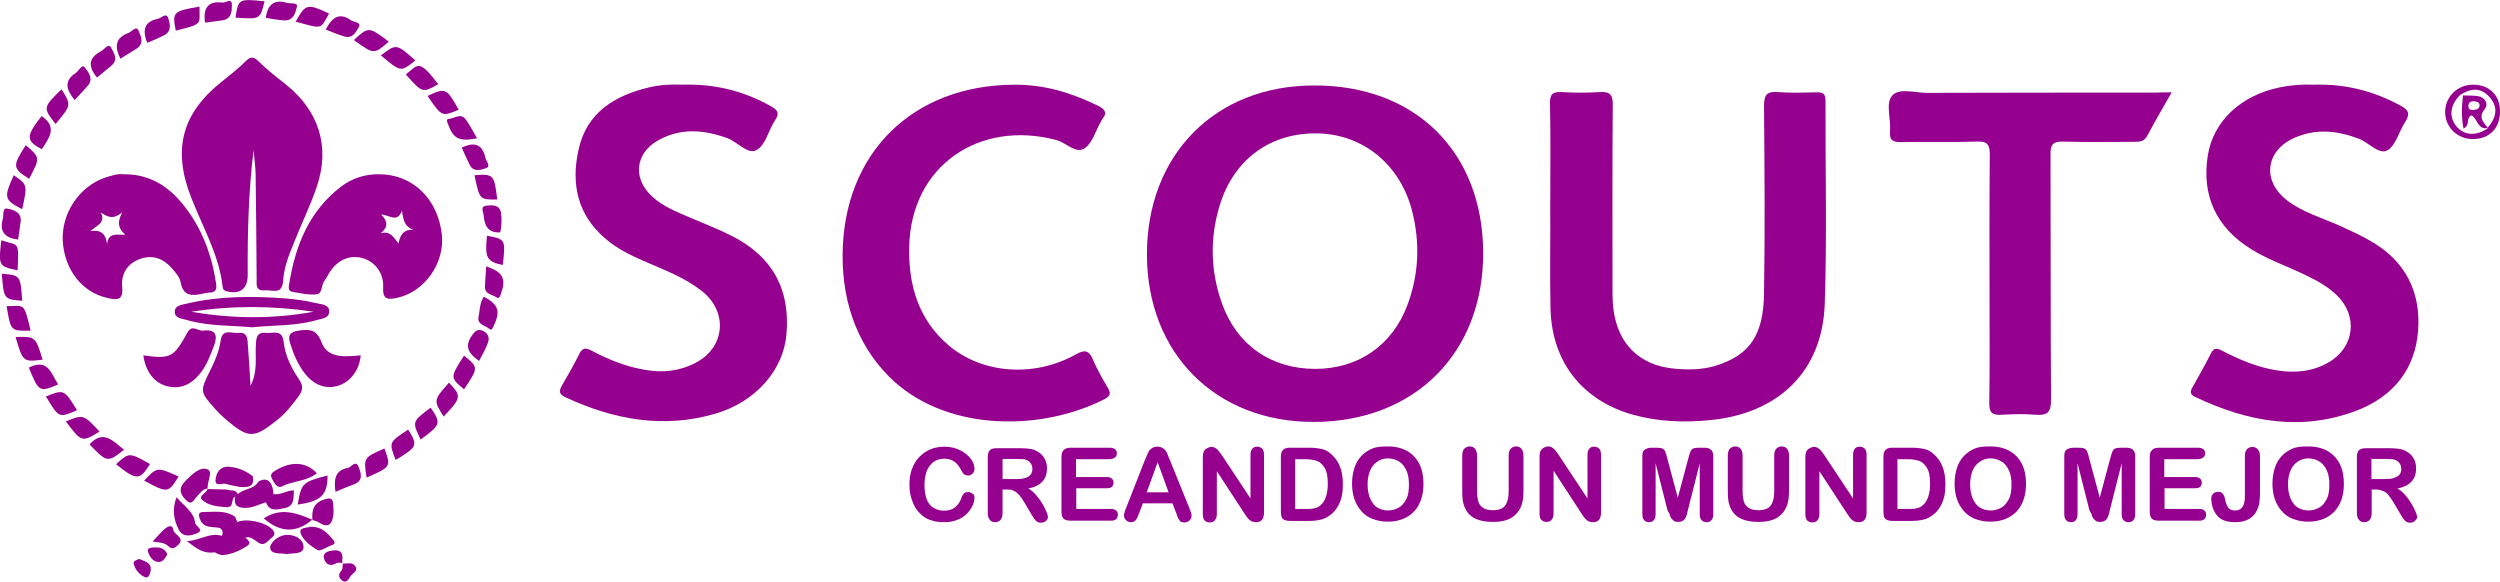 <?xml version="1.0" encoding="utf-8"?>
<!-- Generator: Adobe Illustrator 23.0.0, SVG Export Plug-In . SVG Version: 6.00 Build 0)  -->
<svg version="1.1" id="Layer_1" xmlns="http://www.w3.org/2000/svg" xmlns:xlink="http://www.w3.org/1999/xlink" x="0px" y="0px"
	 viewBox="0 0 980 228" style="enable-background:new 0 0 980 228;" xml:space="preserve">
<style type="text/css">
	.st0{fill:#95008F;}
</style>
<g>
	<path class="st0" d="M607.7,81.3c0-13.5,0.2-27.1-0.1-40.6c-0.1-3.9,1.1-4.8,4.8-4.6c4.8,0.3,9.7,0.3,14.5,0
		c4.1-0.3,5.4,0.9,5.3,5.2c-0.2,24.4-0.1,48.8-0.1,73.2c0,2.3,0.1,4.7,0.4,7c1.8,13.4,10.2,21.7,23.7,23c5.3,0.5,10.7,0.5,15.9-1
		c14.5-4.3,19.1-12.9,19.4-28.3c0.4-24.6,0.2-49.2,0-73.7c0-4.5,1.2-5.7,5.5-5.4c5,0.4,10,0.2,15,0.1c2.4-0.1,3.6,0.4,3.6,3.2
		c-0.1,26.6,0.6,53.2-0.3,79.7c-0.9,26.6-18.2,43-45,45.6c-10.2,1-20.3,0.6-30.1-2.1c-20-5.6-31.9-20.8-32.4-41.6
		C607.5,107.7,607.8,94.6,607.7,81.3C607.8,81.3,607.7,81.3,607.7,81.3z"/>
	<path class="st0" d="M907,33.2c12.7-0.4,23.7,2.6,34.2,8.3c3,1.6,3.6,3.2,1.7,6.2c-2.5,3.7-3.7,9.3-7,11.2s-7.3-3-11.2-4.5
		c-8.4-3.2-16.8-4.1-25.2-0.4c-11.5,5-12.9,17-2.9,24.6c6.2,4.7,13.6,6.8,20.6,9.9c4.1,1.9,8.2,3.7,12.1,6
		c13.5,7.7,19.7,19.8,18.6,35s-9.7,25.8-23.7,31.3c-21.9,8.5-43.1,4.6-63.7-5.2c-1.8-0.8-2.1-1.9-1.2-3.5c2.5-4.5,5.1-9,7.4-13.6
		c1.2-2.3,2.4-2.1,4.4-1c6.8,3.5,13.8,6.5,21.5,7.7c7.1,1.1,14,0.5,20.3-3.2c10.1-5.9,11.5-18.1,3.2-26.2c-4.1-4-9.2-6.5-14.3-8.9
		c-6.5-3-13.2-5.4-19.3-9.2c-13.8-8.5-19.6-21.2-17-37c2.2-13.2,12.9-23.3,28-26.4C898.1,33.3,902.9,33,907,33.2z"/>
	<path class="st0" d="M267.4,33.2c12.9-0.4,24.2,2.5,34.7,8.4c2.6,1.4,3.7,2.7,1.7,5.6c-2.6,3.9-3.7,9.7-7.2,11.6
		c-3.4,2-7.5-3.2-11.6-4.7c-9.2-3.3-18.2-4-27,0.9c-9,5.1-10.1,14.9-2.4,22c4.2,3.9,9.5,6,14.7,8.2c5.5,2.4,11.1,4.5,16.4,7.2
		c16.1,8.1,23.1,20.9,21.6,38.6c-1.2,14.1-12.1,26.6-28,31.2c-20.4,5.9-39.8,2.3-58.7-6.5c-2.6-1.2-2.5-2.5-1.3-4.6
		c2.3-4,4.7-8.1,6.7-12.2c1.3-2.7,2.6-2.7,5-1.4c6.6,3.5,13.6,6.3,21,7.5c6.9,1.2,13.6,0.5,19.9-2.9c11.3-6,12.5-19.7,2.5-27.8
		c-7-5.6-15.3-8.6-23.3-12.1c-5.2-2.3-10.3-4.8-14.6-8.5c-11.2-9.4-13.8-21.8-10.6-35.5c3.3-14.2,14.1-20.7,27.3-23.9
		C258.9,33.2,263.5,33,267.4,33.2z"/>
	<path class="st0" d="M330.3,99.6c0.4-39.6,27.4-66.2,67.2-66.4c11.9-0.1,22.6,3.2,33,8.3c2.6,1.3,3.7,2.7,1.6,5.2
		c-0.2,0.3-0.3,0.6-0.5,0.9c-2.1,3.6-3.3,8.4-6.4,10.5c-3.5,2.4-7.2-2.2-11.1-3.2c-30-8-57.1,9.9-57.7,42
		c-0.3,15,3.7,28.5,15.5,38.5c13.2,11.2,33.5,12.6,49.7,3.6c3.7-2.1,5.3-1.7,6.9,2.1s3.7,7.4,5.8,11c1.2,2,1,3.1-1.2,4.3
		c-24.4,12.5-60.3,12.9-82.3-6.6C337.3,137.6,330.1,120.3,330.3,99.6z"/>
	<path class="st0" d="M851.3,36.2c-3.6,6.3-6.7,11.6-9.6,17.1c-1.2,2.2-3,2.3-5,2.3c-9.3,0-18.7,0.2-28-0.1c-4.1-0.1-5,1.4-4.9,5.1
		c0.1,32.1,0,64.2,0.2,96.3c0,4.7-1.4,6-5.9,5.7c-4.5-0.4-9-0.3-13.5,0c-3.7,0.2-4.9-0.9-4.8-4.7c0.2-12.8,0.1-25.8,0.1-38.6
		c0-19.6-0.1-39.1,0.1-58.7c0-3.8-0.9-5.3-5-5.1c-9.8,0.3-19.7,0-29.5,0.2c-3.3,0.1-5-0.6-4.6-4.3c0.4-4.8-1.9-11,0.9-14
		c2.9-3.1,9.1-0.9,13.9-1c29.8-0.1,59.8-0.1,89.6-0.1C846.8,36.2,848.6,36.2,851.3,36.2z"/>
	<path class="st0" d="M99.4,58.9c-2,16.3-2.4,32.5-2.3,48.9c0,5.4-3,7.7-8.2,6.4c-0.9-0.2-1.5-0.7-1.6-1.6
		C85.9,99.8,79.4,89,74.9,77.3c-7.4-18.9-3.5-33.1,12.3-45.5c3.1-2.5,6.3-5,9.1-7.8c2.1-2.1,3.3-1.7,5.2,0.2
		c3.2,3.1,6.7,5.9,10.3,8.7c13.2,10.4,17.8,24.7,12.3,40.5c-2.5,7.4-6,14.4-8.9,21.8c-2,4.8-3.9,9.7-4.2,14.8
		c-0.4,5.7-4.1,3.6-7.1,3.8c-3.8,0.3-3.3-2.1-3.3-4.5c-0.1-13.7-0.2-27.4-0.4-41.1C100.1,65.1,99.7,62,99.4,58.9z"/>
	<path class="st0" d="M98.2,151.2c2.9-5.6,1.8-10.8,2.1-15.9c0.1-2.7,0.3-5.2,3.9-4.8c2.8,0.3,6.4-1.7,7,3.6s3,10.2,6,14.6
		c1.8,2.5,1.5,4.4-0.2,6.7c-2.5,3.4-5,6.6-8.3,9.2c-9.2,7.4-11.3,7.4-20.3-0.3c-1.4-1.2-2.7-2.5-3.9-3.8c-6.2-7-6.2-7-2.1-15.3
		c1.9-3.7,3.5-7.6,4.1-11.7c0.7-4.9,4.4-2.7,6.9-3c2.9-0.4,3.6,1.4,3.7,4C97.5,139.9,97.9,145.2,98.2,151.2z"/>
	<path class="st0" d="M56.2,139.3c10.6,1.5,11.9,0.9,17.3-9c1.8-3.3,4.1-0.4,6.2-0.7c4.7-0.6,5.8,1.7,4.2,5.9
		c-1.4,3.6-2.7,7.2-5,10.3c-3.7,5-8.2,6.9-13.4,5.6C60.5,150.1,57.1,145.8,56.2,139.3z"/>
	<path class="st0" d="M141.4,139.3c-0.5,5.7-3.9,10.3-8.8,11.9c-4.9,1.5-9.5-0.2-13.1-4.8c-2.8-3.6-4.5-7.7-5.8-12
		c-1-3.1,0.1-4.3,3.4-4.8c4.3-0.6,7-0.5,8.9,4.5C128.1,139.4,132.4,140.3,141.4,139.3z"/>
	<path class="st0" d="M124.2,185.5c-4,3.3-9.4,2.9-13.7,5.2c-1.8,0.9-3.1-1.5-3.9-3.1c-1-1.8,0.4-2.6,1.8-3.4
		C114.4,180.7,120.1,181.1,124.2,185.5z"/>
	<path class="st0" d="M93.1,204.6c3.7-1.5,11,0.1,13.6,2.9c1.3,1.3,1,2.4-0.2,3.3c-1.6,1.2-2.8,3.6-5.4,1.8c-1.5-1-2.8-2.4-4.8-1.9
		c-1.2,0.9-2.6,1.2-4,0.8c-1.8-0.9-3.2-2.2-2.8-4.5C89.8,205.1,91.5,204.9,93.1,204.6z"/>
	<path class="st0" d="M81.5,191.5c-2.1,0.1-3,1.8-4.3,3.1c-1.2,1.2-1.9,3.7-4.1,1.6c-1.8-1.7-3.3-3.8-1.4-6.5c0.4-0.5,0.8-1,1.3-1.5
		c2.4-2.3,5.4-5.4,8.4-4.2c2.2,0.9-0.3,4.9,0,7.6L81.5,191.5z"/>
	<path class="st0" d="M69.2,194.9c3,3.6,6.8,5.7,7.3,10.1c0.2,1.4,3.9,2.7,0.6,4.1c-2.2,0.9-5.3,1.7-7-1.4
		C68.1,203.8,67.4,199.7,69.2,194.9z"/>
	<path class="st0" d="M116.7,197.8c1.4-8.4,1.9-8.9,11.7-11.4C128.4,194.1,125.8,196.5,116.7,197.8z"/>
	<path class="st0" d="M122.4,203.7c-6.3,5.4-12.6,5.1-19-0.5c6.7-4.4,12.9-2.1,19.2,0.6L122.4,203.7z"/>
	<path class="st0" d="M94.1,190.9c-1.8-0.4-3.6-0.6-5.4-1.2c-1.5-0.5-4.4,1.3-4.2-1.6c0.2-2.8,1.8-5.5,5.5-5.1
		c3.4,0.3,6.4,1.6,9.1,3.7C99.9,190.9,97.2,191.1,94.1,190.9z"/>
	<path class="st0" d="M121.7,206.5c4.7-0.1,6.9,2.7,9.1,5.4c0.6,0.7,0.5,1.4-0.7,1.8c-2,0.6-4.5,2.6-5.6,1.9
		c-2.6-1.4-5.6-3.8-6.6-6.4C116.9,206.6,120.5,207,121.7,206.5z"/>
	<path class="st0" d="M112.4,217.2c-2.5-0.5-6.3,0.3-6.5-2.5c-0.1-1.6,2.7-4.8,6.3-5c3.8-0.2,6.8,1.9,6.8,4.8
		C118.9,217.4,114.9,216.7,112.4,217.2z"/>
	<path class="st0" d="M131.5,192.8c-0.6-4.6-0.4-8.4,4.9-9.4c1.4-0.3,3-3.3,4.2-0.3c0.9,2.3,1.9,5.3-1.7,6.7
		C136.4,190.7,134,191.7,131.5,192.8z"/>
	<path class="st0" d="M93.2,193.7c-0.3,0.3-0.7,0.7-1,1c-1.9,0.8-0.2,4.3-3.4,4.1c-3.4-0.2-7-0.6-9.4-2.7c-2.1-1.8,1.9-2.8,2-4.6
		l-0.1,0.2c2.5,0.1,5.1,0.1,7.6,0.2C90.3,192.5,92.4,191.7,93.2,193.7z"/>
	<path class="st0" d="M38,30.4c-3.4-4.2-3.5-7.7,1.6-10.3c1.3-0.7,2.9-3.3,3.9-1.5c1,1.9,3.1,4.7,0.2,7.1
		C41.8,27.3,39.9,28.9,38,30.4z"/>
	<path class="st0" d="M167.6,37.6c7.1-3.3,7.4-3.1,12.2,5.4C173.2,45.8,173.2,45.8,167.6,37.6z"/>
	<path class="st0" d="M80.4,8.9c-0.9-5.7,1.2-8.6,6.7-7.9c1.3,0.2,3.8-2,3.8,0.9c0,2.1,0,5.3-3.3,6C85.2,8.3,82.8,8.5,80.4,8.9z"/>
	<path class="st0" d="M8.7,82c-7.1-3.6-7.3-4.6-3.3-13.3C10.8,72.4,10.8,72.4,8.7,82z"/>
	<path class="st0" d="M47.2,23c-2.5-4.9-1.8-8.3,3.2-10.1c1.3-0.5,3-3,3.9-0.9c0.9,2,2.4,5.1-0.8,7.1C51.5,20.4,49.4,21.6,47.2,23z"
		/>
	<path class="st0" d="M29.3,39.2c-3.5-4.1-4.2-7.6,0.4-10.6c1.2-0.8,2.4-3.7,3.6-2.1c1.3,1.7,3.5,4.4,1.1,7.1
		C32.9,35.4,31.2,37.1,29.3,39.2z"/>
	<path class="st0" d="M24.1,35c3.9,6.2,3.9,6.2-2.3,13.6C16.8,42.2,16.8,42.2,24.1,35z"/>
	<path class="st0" d="M56.5,188.4c5.1-5.4,5.1-5.4,13.5-1.6C66,193.3,65.7,193.4,56.5,188.4z"/>
	<path class="st0" d="M171.8,33c-6.2,3.5-6.2,3.5-12.7-3.8C164.1,25.1,164.2,23.2,171.8,33z"/>
	<path class="st0" d="M187,54.2c-7.1,1.4-9.3,0.2-11.4-5.6c-0.3-0.7-0.8-1.9,0.3-2c2.3-0.1,4.8-2.6,6.8,0.4
		C184.2,49.1,185.4,51.4,187,54.2z"/>
	<path class="st0" d="M138.7,15.7c5.8-5.3,5.8-5.3,13.7,0.6C146.6,21.4,146.6,21.4,138.7,15.7z"/>
	<path class="st0" d="M122.5,203.9c-0.4-3.8,0.4-6.8,4.6-8.1c2.2-0.7,3.4-0.7,3.5,1.9c0.1,1.3,0.2,2.6,0.1,3.9
		c-0.4,3.5-1.7,5.8-5.7,3.2c-0.8-0.5-1.8-0.7-2.7-1C122.4,203.7,122.5,203.9,122.5,203.9z"/>
	<path class="st0" d="M78.2,2.6c-0.1,7,1.7,6.7-9.3,9.4C67.5,4.7,67.8,4.4,78.2,2.6z"/>
	<path class="st0" d="M6.1,132.1c7.8-0.2,7.8-0.2,10.6,8.9C9,141.9,9,141.9,6.1,132.1z"/>
	<path class="st0" d="M103.7,0.5C102,7.6,102,7.6,92.3,6.9C93.5-0.5,93.5-0.5,103.7,0.5z"/>
	<path class="st0" d="M39,169.2c-6.9,4.2-7,4.2-13.2-4C32.7,162.4,32.7,162.4,39,169.2z"/>
	<path class="st0" d="M127.7,11.6c2.3-4.5,5.1-7,9.8-3.7c1.2,0.8,4.2,0.8,3.2,2.6s-2.4,4.8-5.7,3.8
		C132.6,13.6,130.3,12.6,127.7,11.6z"/>
	<path class="st0" d="M48.6,176.3c-6.4,5.1-6.7,5-13.5-2.1C40.4,168.3,44.3,172.8,48.6,176.3z"/>
	<path class="st0" d="M8.7,117.9c-7.2-0.6-7.2-0.6-8-10.6C8,107.9,8,107.9,8.7,117.9z"/>
	<path class="st0" d="M149.3,21.7c6.1-4.6,6.1-4.6,13.5,2C157.1,28.3,157.1,28.3,149.3,21.7z"/>
	<path class="st0" d="M104.2,7c0.7-5.4,3.4-7.3,8.2-5.9c1.5,0.4,4.4-0.2,4,1.5c-0.5,2.2-1.3,5.5-4.8,5.4
		C109.2,7.9,106.7,7.4,104.2,7z"/>
	<path class="st0" d="M12,129.6c-7.8,0.2-7.8,0.2-9.4-9.6C9.8,120,9.3,118.4,12,129.6z"/>
	<path class="st0" d="M6.9,106c-7.5-1.7-7.5-1.7-6.4-11.8C7.2,96.5,7.5,93.9,6.9,106z"/>
	<path class="st0" d="M11.4,70.1c-6.5-4.2-6.6-4.9-1.3-13.2C15.8,61.8,15.8,61.8,11.4,70.1z"/>
	<path class="st0" d="M11.3,144.1c7.6-3.8,8.8,2.5,11.5,6.6C15.5,153.8,15.2,153.7,11.3,144.1z"/>
	<path class="st0" d="M173.9,163.3c-4-6.4-4-6.4,2.1-13.3C181,155.3,180.9,155.9,173.9,163.3z"/>
	<path class="st0" d="M115.9,8.5c3.9-7,4.5-7.2,13.1-3.2C125.4,11.6,126.7,11.4,115.9,8.5z"/>
	<path class="st0" d="M181,57.9c4.8-2.4,8.1-1.5,9.3,4c0.3,1.4,2.4,3.4,0,4.1c-1.8,0.6-4.7,1.6-6.2-1.4
		C183.1,62.4,182,60.2,181,57.9z"/>
	<path class="st0" d="M7.1,93.9c-5.2-0.6-7.4-3.1-6-8.1c0.4-1.5-0.3-4.5,1.9-4c2.1,0.4,5.5,1.3,5.1,5C7.8,89,7.5,91.3,7.1,93.9z"/>
	<path class="st0" d="M143.7,187.2c-1.2-7.8-1.2-7.8,7-11.4C153.3,183,153.3,183,143.7,187.2z"/>
	<path class="st0" d="M45.5,182c5.1-4.7,5.1-4.7,13.3-0.1C54.7,188.4,53.6,188.4,45.5,182z"/>
	<path class="st0" d="M30.2,160.8c-7.1,3.1-7.1,3.1-12.2-5.4C25.1,152.6,25.1,152.6,30.2,160.8z"/>
	<path class="st0" d="M186,68.7c7.4-0.6,7.8-0.3,8.9,9.5C188,78.3,188,78.3,186,68.7z"/>
	<path class="st0" d="M16.3,45.5c6.5,4.4,2.8,8.7,0.1,13C10.1,55.2,10.1,53.4,16.3,45.5z"/>
	<path class="st0" d="M160,168.4c3.9,6.2,3.6,6.8-4.9,11.9C152.4,173.4,152.4,173.4,160,168.4z"/>
	<path class="st0" d="M86.3,207c-2.8-0.7-6.4,0.4-7.9-3.5c-0.8-2-0.5-2.8,1.6-2.8c4.2,0,8.5-0.8,12.3,2
		C90.8,204.8,89.9,207.8,86.3,207z"/>
	<path class="st0" d="M57.7,16.8c-1.9-4.8-1.3-8.3,4.1-9.4c1.4-0.3,3.4-2.6,4.1-0.4c0.7,2.1,1.6,5.3-1.7,6.9
		C62.2,14.9,60.1,15.8,57.7,16.8z"/>
	<path class="st0" d="M189.7,116.3c5.8,3.2,6.6,5.7,3.7,11.7c-0.4,0.8-0.7,1.7-1.6,0.9c-1.6-1.4-4.9-1.7-4.2-4.7
		C188.1,121.7,188,118.7,189.7,116.3z"/>
	<path class="st0" d="M181.9,139.4c5.7,4.6,5.7,4.7,0,13.2C176.4,148,176.4,148,181.9,139.4z"/>
	<path class="st0" d="M187.8,141.5c-3.8-2.7-5.9-5.4-3-9.7c1.2-1.7,2.1-3,4.3-2.2c2.2,0.9,3,2.8,2.1,4.9
		C190.4,136.8,189.1,139,187.8,141.5z"/>
	<path class="st0" d="M190.6,104.4c6.7,2.3,7.9,4.9,5.7,11c-0.3,0.9-0.7,1.8-1.6,1.2c-1.7-1.2-4.8-1.2-4.6-4.4
		C190.2,109.8,190.4,107.3,190.6,104.4z"/>
	<path class="st0" d="M197.1,103.9c-6.3-1.4-7.1-2.7-6.2-11.5C198.2,93.8,198.2,93.8,197.1,103.9z"/>
	<path class="st0" d="M168.8,159.8c4.2,6.1,4,6.7-3.9,12.5C161.5,165.3,161.5,165.3,168.8,159.8z"/>
	<path class="st0" d="M196.1,91.1c-5,0.3-6.2-2.9-6.5-6.7c-0.1-1.3-1.6-3.6,1.3-3.8c2.2-0.2,4.9-0.4,5.5,2.8
		C196.7,85.9,196.7,88.5,196.1,91.1z"/>
	<path class="st0" d="M84.1,216.5c-4.1,0.7-7.1-1.4-10.8-4.4c5.2-0.2,9-3.6,13.8-2C88.4,213.3,88.2,215.8,84.1,216.5z"/>
	<path class="st0" d="M104.2,196.7c1-1,2-2,3.1-3c2.7,0.4,4.9-1.4,7.9-1.5c-0.1,3,0.2,6.1-3.3,6.9
		C109.1,199.6,105.6,201,104.2,196.7z"/>
	<path class="st0" d="M93.4,209.7c0.9,0.3,1.9,0.7,2.8,1c1,1.2,2.9,2.1,0.1,3.7c-2.9,1.7-5.8,3-9.1,3.2
		C86.4,211.4,88.4,208.9,93.4,209.7z"/>
	<path class="st0" d="M59.8,212.3c2-2.1,3.2-3.6,4.7-4.9c1.1-1,3.1-2,3.4,0.2s5.3,3.3,1.5,6.4c-1.2,1-2.2,1.3-3.3,0.2
		C64.6,212.7,62.6,212.6,59.8,212.3z"/>
	<path class="st0" d="M93.4,209.7c-6.3-0.7-4.3,5.1-6.1,7.9c-1.2-0.1-2.3-0.5-3.3-1.3c1.7-1.8,2.8-3.9,3-6.4c0.6-1.2,0.2-2.2-0.8-3
		c2.9-0.1,3.8-3.1,5.9-4.3c0.3,0.6,0.6,1.3,0.9,1.9C89.9,206.6,90.4,208.2,93.4,209.7z"/>
	<path class="st0" d="M134.4,220.7c-0.8,0-1.8-0.3-2.4,0c-2.5,1.6-4.4,0.5-5-1.8s1.7-2.9,3.4-3.1c2.5-0.4,4.2,0.5,3.8,3.5
		c-0.1,0.5,0,1,0,1.5L134.4,220.7z"/>
	<path class="st0" d="M65.6,217.3c-0.8,1.5-1.8,3.1-3.5,3c-2.3-0.1-3.6-2.4-4.1-4.1c-0.5-1.6,1.7-1.6,2.9-1.6
		C62.9,214.5,64.7,215.1,65.6,217.3z"/>
	<path class="st0" d="M54.6,219.1c2,1,4.5,1.2,4.5,4c0,1.6-0.9,3.7-2.1,3.2c-2.2-0.8-4-2.9-4.6-5.3
		C52.1,219.9,53.7,219.4,54.6,219.1z"/>
	<path class="st0" d="M134.3,220.9c1.7,0.2,3.8-0.8,5,1.1c1.2,2-1.2,2.7-2,4c-0.6,1-1.5,2.7-3,1.7s-1.9-2.5-0.4-4.1
		c0.5-0.6,0.4-1.9,0.5-2.8C134.4,220.7,134.3,220.9,134.3,220.9z"/>
	<path class="st0" d="M107.2,193.7c-0.3-5-2.6-6.9-5.9-4.9c-1.8,3.1-5.7,2.7-8.1,4.9c-0.3-0.1-0.5-0.2-0.8-0.3
		c-0.2,0.4-0.3,0.9-0.2,1.4c-0.7,3.3,1,4.3,4,4.3c2.9,0,5.3-1.4,8-2.2C106.7,197.2,107.7,196.2,107.2,193.7z"/>
	<path class="st0" d="M514.9,33.5c-38.7,0.1-65.4,27.3-65.3,66.4c0.1,38.7,27,65.6,65.5,65.5c39.5-0.1,66.5-27.1,66.3-66.5
		C581.2,59.4,554.7,33.3,514.9,33.5z M551.7,119.6c-5.9,15.8-19.3,25-36.1,25c-17.3,0-30.8-9.3-36.6-25.7
		c-4.5-12.6-4.8-25.5-0.9-38.3c5.5-18.3,20.2-28.8,38.8-28.3c17.7,0.5,32.1,12.4,36.7,30.6C556.7,95.3,556.2,107.6,551.7,119.6z"/>
	<path class="st0" d="M84.7,111.1c-1.7-11.4-5.7-22-13-31c-5.8-7.1-13-11.9-23.4-11.8c-1.9-0.3-4.5,0.5-7,1.3
		C31.1,73,24,83.7,24.6,94.5c0.7,11.3,7.6,20.1,17.5,22.3c3.9,0.9,6.3,1,5.8-4.4c-0.5-5,2-9.1,7-10.9s9.2-0.1,12.5,3.7
		c1.4,1.6,3.1,3.5,3.4,5.4c1,5.7,4.6,5.4,8.8,4.5c0.8-0.2,1.6-0.4,2.5-0.4C84.7,114.6,85,113.4,84.7,111.1z M42,95.7
		c-0.6-3.9-2.2-5.8-6.6-5.1c2.7-2.3,6.1-3.3,4.1-7.3c2.6,1.6,4.6,3,8.4,0c-2.1,4-1.5,6.3,1.2,8.7C45.8,92.2,42.5,90.9,42,95.7z"/>
	<path class="st0" d="M173.2,92c-1.5-14-11.4-23.6-24.4-23.7c-5.7-0.1-10.9,1.6-15.3,5c-12.3,9.5-17.7,22.9-20.1,37.8
		c-0.2,1.1-0.7,3,1.2,3.3c3.1,0.5,6.3,1.3,9.4,1c2.4-0.2,1.9-3.5,3.1-5.2c1.1-1.5,1.8-3.2,2.9-4.6c3.5-4.4,8-5.8,12.8-4.2
		c4.4,1.5,7.7,5.9,7.4,11.2c-0.3,4.9,1.9,5,5.7,4.1C166.5,114.3,174.4,103.1,173.2,92z M156.2,95.4c-2-2.4-3.2-5.1-7-3.9
		c2.9-2.4,3-4.6,0.2-7.4c3.5,0.2,6.2,3.4,8.2-1.5c0.4,3.8,1.2,6.4,4.5,7.5C158.4,89.8,156.9,91.9,156.2,95.4z"/>
	<path class="st0" d="M123.8,118.8c-3.8-0.9-7.8-1.5-11.8-1.8c-13-1-25.9-1-38.7,2c-1.9,0.5-4.9,0.6-4.8,3.4c0.1,2.3,2.8,2.5,4.6,3
		c8.4,2.5,17.1,2.1,25.8,2.9c8.3-0.9,16.8-0.4,25.1-2.8c2-0.6,5-0.7,5-3.2C129.3,119.3,125.9,119.3,123.8,118.8z M75,122.2
		c16-2.5,32-2.4,48,0C107,125.1,91,125,75,122.2z"/>
	<g>
		<path class="st0" d="M969.6,33.2c-6.3-0.1-11.2,4.8-11.1,10.9c0.1,5.9,4.9,10.5,11,10.4c6.3,0,10.5-4.3,10.5-10.6
			C980.2,37.6,975.9,33.2,969.6,33.2z M975.2,50.3L975.2,50.3c-4.5,3.1-9.2,2.9-12.3-0.8c-3-3.7-2.5-8.3,1.4-12.2
			c0.1-0.1,0.3-0.2,0.4-0.3c4.6-2.8,8.3-2.4,11.4,1.3c3.1,3.6,2.7,7.7-1,11.8C975.1,50.2,975.2,50.3,975.2,50.3z"/>
	</g>
	<path class="st0" d="M974,42.8c1.6-1.9,0.3-4.6-2.6-5.1c-1.9-0.3-3.9-0.2-5.9-0.3c-0.5,4.3-0.7,8.5,0.2,13c2.8-1.4,0.8-4.1,3.1-5.2
		c2.4,1.2,2.4,5.8,6.4,5C973.8,48,971.2,46.2,974,42.8z M969.5,43.1c-1.1,0.1-1.9-0.3-1.9-1.6c0.1-1.5,1-1.9,2.4-1.8
		c0.9,0.2,2,0.3,2,1.6C971.9,42.8,970.7,43,969.5,43.1z"/>
	<g>
		<path class="st0" d="M382,195.1c0,0.9-0.2,1.9-0.7,3s-1.2,2.1-2.1,3.1c-1,1-2.2,1.9-3.7,2.5c-1.5,0.6-3.2,1-5.2,1
			c-1.5,0-2.9-0.1-4.1-0.4c-1.2-0.3-2.4-0.7-3.4-1.3c-1-0.6-1.9-1.4-2.8-2.4c-0.8-0.9-1.4-1.9-1.9-3c-0.5-1.1-0.9-2.3-1.2-3.6
			c-0.3-1.3-0.4-2.6-0.4-4c0-2.3,0.3-4.4,1-6.2c0.7-1.8,1.6-3.4,2.9-4.7s2.7-2.3,4.4-3s3.5-1,5.4-1c2.3,0,4.4,0.5,6.2,1.4
			c1.8,0.9,3.2,2.1,4.2,3.4c1,1.4,1.4,2.6,1.4,3.9c0,0.7-0.2,1.3-0.7,1.8s-1,0.8-1.7,0.8c-0.7,0-1.3-0.2-1.7-0.5s-0.8-1-1.2-1.8
			c-0.8-1.4-1.6-2.5-2.7-3.2c-1-0.7-2.3-1.1-3.8-1.1c-2.4,0-4.3,0.9-5.7,2.7c-1.4,1.8-2.1,4.4-2.1,7.7c0,2.2,0.3,4.1,0.9,5.6
			s1.5,2.6,2.7,3.3c1.1,0.7,2.5,1.1,4,1.1c1.7,0,3.1-0.4,4.2-1.2s2-2,2.6-3.6c0.2-0.8,0.6-1.4,0.9-1.8c0.4-0.5,1-0.7,1.8-0.7
			c0.7,0,1.3,0.2,1.8,0.7C381.8,193.8,382,194.4,382,195.1z"/>
		<path class="st0" d="M395,191.9h-2v9.2c0,1.2-0.3,2.1-0.8,2.7c-0.5,0.6-1.2,0.9-2.1,0.9c-0.9,0-1.6-0.3-2.1-0.9s-0.8-1.5-0.8-2.6
			v-22c0-1.3,0.3-2.2,0.8-2.7c0.6-0.6,1.5-0.8,2.7-0.8h9.4c1.3,0,2.4,0.1,3.3,0.2c0.9,0.1,1.8,0.3,2.5,0.7c0.9,0.4,1.7,0.9,2.4,1.6
			c0.7,0.7,1.2,1.5,1.6,2.5c0.4,0.9,0.5,1.9,0.5,3c0,2.1-0.6,3.8-1.8,5.1c-1.2,1.3-3,2.2-5.5,2.7c1,0.5,2,1.4,2.9,2.4
			s1.8,2.2,2.5,3.4c0.7,1.2,1.3,2.3,1.7,3.3s0.6,1.6,0.6,2c0,0.4-0.1,0.8-0.4,1.1c-0.2,0.4-0.6,0.7-1,0.9c-0.4,0.2-0.9,0.3-1.4,0.3
			c-0.7,0-1.2-0.2-1.6-0.5c-0.4-0.3-0.8-0.7-1.1-1.2c-0.3-0.5-0.8-1.2-1.3-2.1l-2.3-3.9c-0.8-1.4-1.6-2.5-2.2-3.2
			c-0.7-0.7-1.3-1.3-2-1.5C396.9,192,396,191.9,395,191.9z M398.3,179.9H393v7.9h5.2c1.4,0,2.6-0.1,3.5-0.4c1-0.2,1.7-0.7,2.2-1.2
			c0.5-0.6,0.8-1.4,0.8-2.4c0-0.8-0.2-1.5-0.6-2.1c-0.4-0.6-1-1.1-1.7-1.4C401.7,180,400.3,179.9,398.3,179.9z"/>
		<path class="st0" d="M434.9,180h-13.1v7h12c0.9,0,1.5,0.2,2,0.6s0.7,0.9,0.7,1.6s-0.2,1.2-0.6,1.6s-1.1,0.6-2,0.6h-12v8.1h13.5
			c0.9,0,1.6,0.2,2.1,0.6s0.7,1,0.7,1.7c0,0.7-0.2,1.2-0.7,1.7s-1.1,0.6-2.1,0.6h-15.8c-1.3,0-2.2-0.3-2.7-0.8
			c-0.6-0.6-0.8-1.5-0.8-2.7v-21.5c0-0.8,0.1-1.5,0.4-2c0.2-0.5,0.6-0.9,1.2-1.2s1.2-0.4,2-0.4h15.3c0.9,0,1.6,0.2,2.1,0.6
			s0.7,0.9,0.7,1.6c0,0.7-0.2,1.2-0.7,1.6S435.8,180,434.9,180z"/>
		<path class="st0" d="M461,200.9l-1.4-3.6H448l-1.4,3.7c-0.5,1.4-1,2.4-1.4,2.9s-1,0.8-1.9,0.8c-0.7,0-1.4-0.3-1.9-0.8
			s-0.8-1.1-0.8-1.8c0-0.4,0.1-0.8,0.2-1.2s0.3-1,0.6-1.7l7.3-18.6c0.2-0.5,0.5-1.2,0.8-1.9s0.6-1.4,0.9-1.9s0.8-0.9,1.3-1.2
			s1.2-0.5,2-0.5c0.8,0,1.5,0.2,2,0.5s1,0.7,1.3,1.2s0.6,1,0.8,1.6s0.5,1.3,0.9,2.2l7.5,18.5c0.6,1.4,0.9,2.4,0.9,3.1
			c0,0.7-0.3,1.3-0.8,1.8s-1.2,0.8-2,0.8c-0.5,0-0.8-0.1-1.2-0.2s-0.6-0.4-0.8-0.7s-0.5-0.7-0.7-1.3S461.2,201.4,461,200.9z
			 M449.5,193h8.6l-4.3-11.8L449.5,193z"/>
		<path class="st0" d="M479,178.5l11.2,16.9v-17c0-1.1,0.2-1.9,0.7-2.5s1.1-0.8,1.9-0.8c0.8,0,1.5,0.3,2,0.8s0.7,1.4,0.7,2.5v22.5
			c0,2.5-1,3.8-3.1,3.8c-0.5,0-1-0.1-1.4-0.2s-0.8-0.4-1.2-0.7c-0.4-0.3-0.7-0.7-1-1.1s-0.6-0.9-0.9-1.3l-10.9-16.7v16.8
			c0,1.1-0.3,1.9-0.8,2.5s-1.2,0.8-2,0.8c-0.8,0-1.5-0.3-2-0.8s-0.7-1.4-0.7-2.5v-22.1c0-0.9,0.1-1.7,0.3-2.2
			c0.2-0.6,0.7-1.1,1.2-1.4s1.2-0.6,1.9-0.6c0.5,0,1,0.1,1.3,0.3s0.7,0.4,1,0.7s0.6,0.7,0.9,1.1S478.7,178,479,178.5z"/>
		<path class="st0" d="M505.4,175.5h7.6c2,0,3.7,0.2,5.1,0.5s2.7,1,3.8,2.1c3,2.6,4.5,6.4,4.5,11.6c0,1.7-0.1,3.3-0.4,4.7
			s-0.8,2.7-1.4,3.8s-1.4,2.2-2.4,3.1c-0.8,0.7-1.6,1.2-2.5,1.7s-1.9,0.7-2.9,0.9s-2.2,0.3-3.5,0.3h-7.6c-1.1,0-1.8-0.2-2.4-0.5
			s-0.9-0.8-1-1.3s-0.2-1.3-0.2-2.3v-21c0-1.3,0.3-2.2,0.8-2.7S504.2,175.5,505.4,175.5z M507.7,180.1v19.4h4.4c1,0,1.7,0,2.3-0.1
			s1.1-0.2,1.7-0.4s1.1-0.5,1.5-0.9c1.9-1.6,2.9-4.5,2.9-8.5c0-2.8-0.4-4.9-1.3-6.3s-1.9-2.3-3.2-2.7s-2.8-0.6-4.5-0.6H507.7z"/>
		<path class="st0" d="M544,175c3,0,5.5,0.6,7.6,1.8s3.7,2.9,4.8,5.1s1.6,4.8,1.6,7.8c0,2.2-0.3,4.2-0.9,6s-1.5,3.4-2.7,4.7
			s-2.7,2.3-4.4,3s-3.7,1.1-6,1.1c-2.2,0-4.2-0.4-6-1.1s-3.2-1.7-4.4-3.1s-2.1-2.9-2.7-4.7s-0.9-3.8-0.9-6c0-2.2,0.3-4.2,0.9-6.1
			s1.5-3.4,2.7-4.7s2.7-2.3,4.4-3S541.9,175,544,175z M552.3,189.8c0-2.1-0.3-3.9-1-5.4s-1.6-2.7-2.9-3.5s-2.7-1.2-4.3-1.2
			c-1.2,0-2.2,0.2-3.2,0.7s-1.8,1.1-2.5,1.9s-1.3,1.9-1.7,3.2s-0.6,2.8-0.6,4.4c0,1.6,0.2,3.1,0.6,4.4s1,2.4,1.7,3.3
			s1.6,1.5,2.6,1.9s2,0.6,3.2,0.6c1.5,0,2.8-0.4,4.1-1.1s2.2-1.9,3-3.4S552.3,192,552.3,189.8z"/>
		<path class="st0" d="M573.2,192.3v-13.8c0-1.2,0.3-2.1,0.8-2.6s1.2-0.9,2.1-0.9c0.9,0,1.6,0.3,2.1,0.9s0.8,1.5,0.8,2.6v14.1
			c0,1.6,0.2,2.9,0.5,4s1,1.9,1.9,2.5s2.2,0.9,3.8,0.9c2.3,0,3.9-0.6,4.8-1.8s1.4-3,1.4-5.5v-14.2c0-1.2,0.3-2.1,0.8-2.6
			s1.2-0.9,2.1-0.9s1.6,0.3,2.1,0.9s0.8,1.5,0.8,2.6v13.8c0,2.2-0.2,4.1-0.7,5.6s-1.3,2.8-2.5,3.9c-1,1-2.3,1.7-3.6,2.1
			s-3,0.7-4.8,0.7c-2.2,0-4.1-0.2-5.7-0.7s-2.9-1.2-3.9-2.2s-1.7-2.3-2.2-3.8S573.2,194.5,573.2,192.3z"/>
		<path class="st0" d="M611.1,178.5l11.2,16.9v-17c0-1.1,0.2-1.9,0.7-2.5s1.1-0.8,1.9-0.8c0.8,0,1.5,0.3,2,0.8s0.7,1.4,0.7,2.5v22.5
			c0,2.5-1,3.8-3.1,3.8c-0.5,0-1-0.1-1.4-0.2s-0.8-0.4-1.2-0.7s-0.7-0.7-1-1.1s-0.6-0.9-0.9-1.3L609,184.5v16.8
			c0,1.1-0.3,1.9-0.8,2.5s-1.2,0.8-2,0.8c-0.8,0-1.5-0.3-2-0.8s-0.7-1.4-0.7-2.5v-22.1c0-0.9,0.1-1.7,0.3-2.2
			c0.2-0.6,0.7-1.1,1.2-1.4s1.2-0.6,1.9-0.6c0.5,0,1,0.1,1.3,0.3s0.7,0.4,1,0.7s0.6,0.7,0.9,1.1S610.8,178,611.1,178.5z"/>
		<path class="st0" d="M653.6,199.8l-4.6-18.2v19.8c0,1.1-0.2,1.9-0.7,2.5s-1.1,0.8-1.9,0.8c-0.8,0-1.4-0.3-1.9-0.8
			s-0.7-1.4-0.7-2.5v-22.7c0-1.3,0.3-2.1,1-2.5s1.5-0.7,2.6-0.7h1.8c1.1,0,1.9,0.1,2.4,0.3s0.8,0.5,1.1,1.1s0.5,1.3,0.8,2.5
			l4.2,15.7l4.2-15.7c0.3-1.1,0.6-2,0.8-2.5s0.6-0.9,1.1-1.1s1.3-0.3,2.4-0.3h1.8c1.1,0,2,0.2,2.6,0.7s1,1.3,1,2.5v22.7
			c0,1.1-0.2,1.9-0.7,2.5s-1.1,0.8-2,0.8c-0.8,0-1.4-0.3-1.9-0.8s-0.7-1.4-0.7-2.5v-19.8l-4.6,18.2c-0.3,1.2-0.5,2.1-0.7,2.6
			s-0.5,1.1-1,1.5s-1.2,0.7-2.1,0.7c-0.7,0-1.3-0.1-1.7-0.4s-0.8-0.7-1.1-1.1s-0.5-1-0.6-1.5S653.7,200.4,653.6,199.8z"/>
		<path class="st0" d="M677.3,192.3v-13.8c0-1.2,0.3-2.1,0.8-2.6s1.2-0.9,2.1-0.9c0.9,0,1.6,0.3,2.1,0.9s0.8,1.5,0.8,2.6v14.1
			c0,1.6,0.2,2.9,0.5,4s1,1.9,1.9,2.5s2.2,0.9,3.8,0.9c2.3,0,3.9-0.6,4.8-1.8s1.4-3,1.4-5.5v-14.2c0-1.2,0.3-2.1,0.8-2.6
			s1.2-0.9,2.1-0.9s1.6,0.3,2.1,0.9s0.8,1.5,0.8,2.6v13.8c0,2.2-0.2,4.1-0.7,5.6s-1.3,2.8-2.5,3.9c-1,1-2.3,1.7-3.6,2.1
			s-3,0.7-4.8,0.7c-2.2,0-4.1-0.2-5.7-0.7s-2.9-1.2-3.9-2.2s-1.7-2.3-2.2-3.8S677.3,194.5,677.3,192.3z"/>
		<path class="st0" d="M715.2,178.5l11.2,16.9v-17c0-1.1,0.2-1.9,0.7-2.5s1.1-0.8,1.9-0.8c0.8,0,1.5,0.3,2,0.8s0.7,1.4,0.7,2.5v22.5
			c0,2.5-1,3.8-3.1,3.8c-0.5,0-1-0.1-1.4-0.2s-0.8-0.4-1.2-0.7s-0.7-0.7-1-1.1s-0.6-0.9-0.9-1.3l-10.9-16.7v16.8
			c0,1.1-0.3,1.9-0.8,2.5s-1.2,0.8-2,0.8c-0.8,0-1.5-0.3-2-0.8s-0.7-1.4-0.7-2.5v-22.1c0-0.9,0.1-1.7,0.3-2.2
			c0.2-0.6,0.7-1.1,1.2-1.4s1.2-0.6,1.9-0.6c0.5,0,1,0.1,1.3,0.3s0.7,0.4,1,0.7s0.6,0.7,0.9,1.1S714.9,178,715.2,178.5z"/>
		<path class="st0" d="M741.6,175.5h7.6c2,0,3.7,0.2,5.1,0.5s2.7,1,3.8,2.1c3,2.6,4.5,6.4,4.5,11.6c0,1.7-0.1,3.3-0.4,4.7
			s-0.8,2.7-1.4,3.8s-1.4,2.2-2.4,3.1c-0.8,0.7-1.6,1.2-2.5,1.7s-1.9,0.7-2.9,0.9s-2.2,0.3-3.5,0.3h-7.6c-1.1,0-1.8-0.2-2.4-0.5
			s-0.9-0.8-1-1.3s-0.2-1.3-0.2-2.3v-21c0-1.3,0.3-2.2,0.8-2.7S740.3,175.5,741.6,175.5z M743.8,180.1v19.4h4.4c1,0,1.7,0,2.3-0.1
			s1.1-0.2,1.7-0.4s1.1-0.5,1.5-0.9c1.9-1.6,2.9-4.5,2.9-8.5c0-2.8-0.4-4.9-1.3-6.3s-1.9-2.3-3.2-2.7s-2.8-0.6-4.5-0.6H743.8z"/>
		<path class="st0" d="M780.2,175c3,0,5.5,0.6,7.6,1.8s3.7,2.9,4.8,5.1s1.6,4.8,1.6,7.8c0,2.2-0.3,4.2-0.9,6s-1.5,3.4-2.7,4.7
			s-2.7,2.3-4.4,3s-3.7,1.1-6,1.1c-2.2,0-4.2-0.4-6-1.1s-3.2-1.7-4.4-3.1s-2.1-2.9-2.7-4.7s-0.9-3.8-0.9-6c0-2.2,0.3-4.2,0.9-6.1
			s1.5-3.4,2.7-4.7s2.7-2.3,4.4-3S778,175,780.2,175z M788.5,189.8c0-2.1-0.3-3.9-1-5.4s-1.6-2.7-2.9-3.5s-2.7-1.2-4.3-1.2
			c-1.2,0-2.2,0.2-3.2,0.7s-1.8,1.1-2.5,1.9s-1.3,1.9-1.7,3.2s-0.6,2.8-0.6,4.4c0,1.6,0.2,3.1,0.6,4.4s1,2.4,1.7,3.3
			s1.6,1.5,2.6,1.9s2,0.6,3.2,0.6c1.5,0,2.8-0.4,4.1-1.1s2.2-1.9,3-3.4S788.5,192,788.5,189.8z"/>
		<path class="st0" d="M819,199.8l-4.6-18.2v19.8c0,1.1-0.2,1.9-0.7,2.5s-1.1,0.8-1.9,0.8c-0.8,0-1.4-0.3-1.9-0.8s-0.7-1.4-0.7-2.5
			v-22.7c0-1.3,0.3-2.1,1-2.5s1.5-0.7,2.6-0.7h1.8c1.1,0,1.9,0.1,2.4,0.3s0.8,0.5,1.1,1.1s0.5,1.3,0.8,2.5l4.2,15.7l4.2-15.7
			c0.3-1.1,0.6-2,0.8-2.5s0.6-0.9,1.1-1.1s1.3-0.3,2.4-0.3h1.8c1.1,0,2,0.2,2.6,0.7s1,1.3,1,2.5v22.7c0,1.1-0.2,1.9-0.7,2.5
			s-1.1,0.8-2,0.8c-0.8,0-1.4-0.3-1.9-0.8s-0.7-1.4-0.7-2.5v-19.8l-4.6,18.2c-0.3,1.2-0.5,2.1-0.7,2.6s-0.5,1.1-1,1.5
			s-1.2,0.7-2.1,0.7c-0.7,0-1.3-0.1-1.7-0.4s-0.8-0.7-1.1-1.1s-0.5-1-0.6-1.5S819.1,200.4,819,199.8z"/>
		<path class="st0" d="M861.5,180h-13.1v7h12c0.9,0,1.5,0.2,2,0.6s0.7,0.9,0.7,1.6s-0.2,1.2-0.6,1.6s-1.1,0.6-2,0.6h-12v8.1h13.5
			c0.9,0,1.6,0.2,2.1,0.6s0.7,1,0.7,1.7c0,0.7-0.2,1.2-0.7,1.7s-1.1,0.6-2.1,0.6h-15.8c-1.3,0-2.2-0.3-2.7-0.8s-0.8-1.5-0.8-2.7
			v-21.5c0-0.8,0.1-1.5,0.4-2s0.6-0.9,1.2-1.2s1.2-0.4,2-0.4h15.3c0.9,0,1.6,0.2,2.1,0.6s0.7,0.9,0.7,1.6c0,0.7-0.2,1.2-0.7,1.6
			S862.4,180,861.5,180z"/>
		<path class="st0" d="M885.9,178.6v15c0,1.3-0.1,2.4-0.2,3.3s-0.4,1.8-0.8,2.8c-0.7,1.6-1.7,2.8-3.2,3.7s-3.3,1.3-5.5,1.3
			c-1.9,0-3.6-0.3-4.9-0.9s-2.3-1.6-3.1-3c-0.4-0.7-0.8-1.6-1-2.5s-0.4-1.9-0.4-2.7c0-0.9,0.3-1.6,0.8-2.1s1.2-0.7,2-0.7
			c0.8,0,1.3,0.2,1.7,0.7s0.7,1.1,0.9,2.1c0.2,1,0.4,1.8,0.7,2.4s0.6,1.1,1.1,1.5s1.3,0.6,2.2,0.6c2.6,0,3.8-1.9,3.8-5.6v-15.8
			c0-1.2,0.3-2.1,0.8-2.6s1.2-0.9,2.1-0.9c0.9,0,1.6,0.3,2.1,0.9S885.9,177.4,885.9,178.6z"/>
		<path class="st0" d="M904.8,175c3,0,5.5,0.6,7.6,1.8s3.7,2.9,4.8,5.1s1.6,4.8,1.6,7.8c0,2.2-0.3,4.2-0.9,6s-1.5,3.4-2.7,4.7
			s-2.7,2.3-4.4,3s-3.7,1.1-6,1.1c-2.2,0-4.2-0.4-6-1.1s-3.2-1.7-4.4-3.1s-2.1-2.9-2.7-4.7s-0.9-3.8-0.9-6c0-2.2,0.3-4.2,0.9-6.1
			s1.5-3.4,2.7-4.7s2.7-2.3,4.4-3S902.6,175,904.8,175z M913.1,189.8c0-2.1-0.3-3.9-1-5.4s-1.6-2.7-2.9-3.5s-2.7-1.2-4.3-1.2
			c-1.2,0-2.2,0.2-3.2,0.7s-1.8,1.1-2.5,1.9s-1.3,1.9-1.7,3.2s-0.6,2.8-0.6,4.4c0,1.6,0.2,3.1,0.6,4.4s1,2.4,1.7,3.3
			s1.6,1.5,2.6,1.9s2,0.6,3.2,0.6c1.5,0,2.8-0.4,4.1-1.1s2.2-1.9,3-3.4S913.1,192,913.1,189.8z"/>
		<path class="st0" d="M931.7,191.9h-2v9.2c0,1.2-0.3,2.1-0.8,2.7s-1.2,0.9-2.1,0.9c-0.9,0-1.6-0.3-2.1-0.9s-0.8-1.5-0.8-2.6v-22
			c0-1.3,0.3-2.2,0.8-2.7s1.5-0.8,2.7-0.8h9.4c1.3,0,2.4,0.1,3.3,0.2s1.8,0.3,2.5,0.7c0.9,0.4,1.7,0.9,2.4,1.6s1.2,1.5,1.6,2.5
			s0.5,1.9,0.5,3c0,2.1-0.6,3.8-1.8,5.1s-3,2.2-5.5,2.7c1,0.5,2,1.4,2.9,2.4s1.8,2.2,2.5,3.4s1.3,2.3,1.7,3.3s0.6,1.6,0.6,2
			c0,0.4-0.1,0.8-0.4,1.1s-0.6,0.7-1,0.9s-0.9,0.3-1.4,0.3c-0.7,0-1.2-0.2-1.6-0.5s-0.8-0.7-1.1-1.2s-0.8-1.2-1.3-2.1l-2.3-3.9
			c-0.8-1.4-1.6-2.5-2.2-3.2s-1.3-1.3-2-1.5S932.7,191.9,931.7,191.9z M935,179.9h-5.4v7.9h5.2c1.4,0,2.6-0.1,3.5-0.4
			s1.7-0.7,2.2-1.2s0.8-1.4,0.8-2.4c0-0.8-0.2-1.5-0.6-2.1s-1-1.1-1.7-1.4C938.3,180,937,179.9,935,179.9z"/>
	</g>
</g>
</svg>
